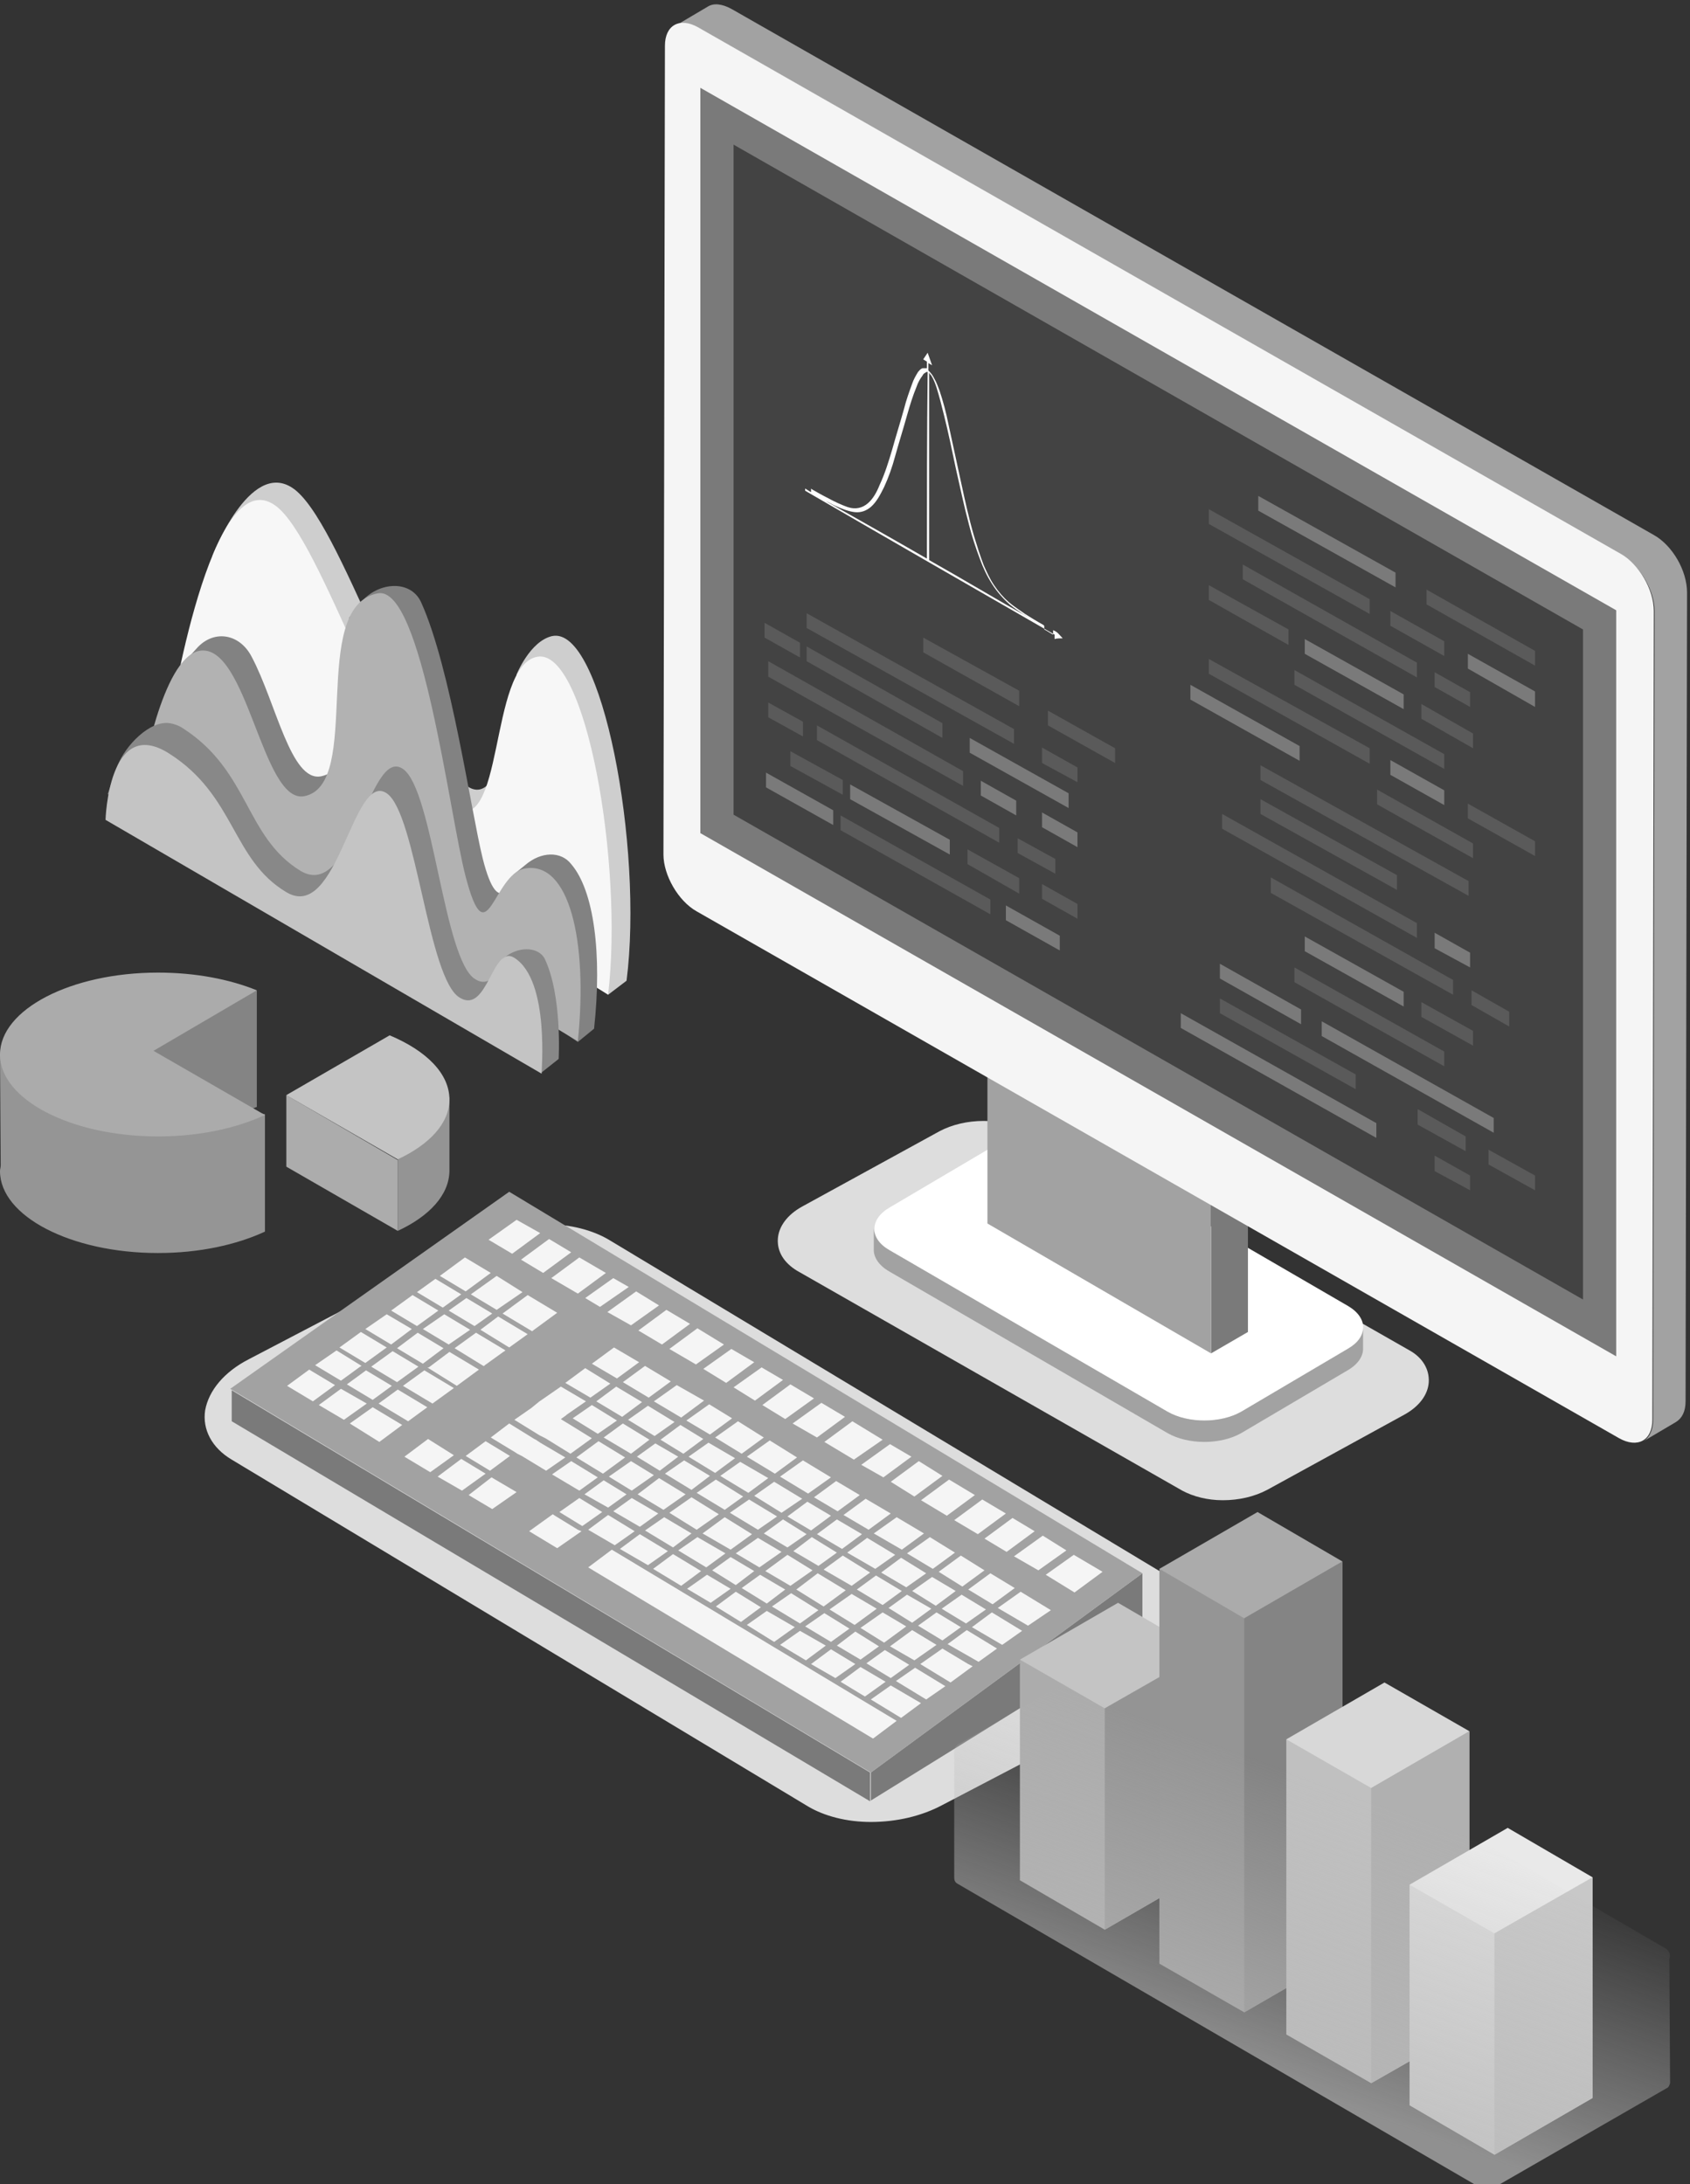 <?xml version="1.0" encoding="utf-8"?>
<!-- Generator: Adobe Illustrator 23.0.2, SVG Export Plug-In . SVG Version: 6.00 Build 0)  -->
<svg version="1.1" id="Layer_1" xmlns="http://www.w3.org/2000/svg" xmlns:xlink="http://www.w3.org/1999/xlink" x="0px" y="0px"
	 viewBox="0 0 229 296" enable-background="new 0 0 229 296" xml:space="preserve">
<rect x="0" y="0" width="229" height="296" fill="#333333" stroke="none"/>
<g>
	<g>
		<g>
			<g>
				<g>
					<path fill="#DDDDDD" d="M191,183l-52.2-29.8c-1.5-0.8-3.4-1.3-5.5-1.3c-2.2,0-4.3,0.5-6,1.4l-18.6,10.2c-2,1.1-3.2,2.7-3.3,4.4
						c-0.1,1.7,0.8,3.2,2.6,4.3l52.2,29.8c1.5,0.8,3.4,1.3,5.5,1.3c2.2,0,4.3-0.5,6-1.4l18.6-10.2c2-1.1,3.2-2.7,3.3-4.4
						C193.7,185.6,192.8,184,191,183z"/>
				</g>
			</g>
			<g>
				<g>
					<g>
						<g>
							<path fill="#FFFFFF" d="M182.7,177L145,155.1c-2.8-1.6-7.2-1.6-10,0l-14.4,8.5c-2.8,1.6-2.8,4.2-0.1,5.8l37.7,21.9
								c2.7,1.6,7.2,1.6,10,0l14.4-8.5C185.4,181.2,185.4,178.6,182.7,177z"/>
						</g>
					</g>
				</g>
				<g>
					<g>
						<g>
							<path fill="#A2A2A2" d="M182.6,182.8l-14.4,8.5c-1.4,0.8-3.2,1.2-5,1.2c-1.8,0-3.6-0.4-5-1.2l-37.7-21.9
								c-1.4-0.8-2-1.8-2.1-2.9l0,2.9c0,1,0.7,2.1,2.1,2.9l37.7,21.9c1.4,0.8,3.2,1.2,5,1.2c1.8,0,3.6-0.4,5-1.2l14.4-8.5
								c1.4-0.8,2.1-1.9,2.1-2.9l0-2.9C184.7,181,184,182,182.6,182.8z"/>
						</g>
					</g>
				</g>
			</g>
			<g>
				<g enable-background="new    ">
					<g>
						<g>
							<g>
								<g>
									<polygon fill="#7A7A7A" points="164.1,183.4 169.1,180.5 169.1,160 164.1,162.9 									"/>
								</g>
							</g>
						</g>
					</g>
					<g>
						<g>
							<g>
								<g>
									<polygon fill="#303030" points="133.8,145.3 164.1,162.9 169.1,160 138.8,142.4 									"/>
								</g>
							</g>
						</g>
					</g>
					<g>
						<g>
							<g>
								<g>
									<polygon fill="#A2A2A2" points="133.8,165.8 164.1,183.4 164.1,162.9 133.8,145.3 									"/>
								</g>
							</g>
						</g>
					</g>
				</g>
			</g>
			<g>
				<g>
					<g>
						<path fill="#A2A2A2" d="M224.1,72.5L99.1,1.2c-1.3-0.7-2.4-0.8-3.2-0.3l-4.4,2.6c0.8-0.5,2-0.4,3.2,0.3l125,71.4
							c2.5,1.4,4.5,4.8,4.5,7.6l-0.2,109.6c0,1.4-0.5,2.4-1.3,2.9l4.4-2.6c0.8-0.5,1.3-1.4,1.3-2.8l0.2-109.6
							C228.6,77.3,226.6,73.9,224.1,72.5z"/>
					</g>
				</g>
			</g>
			<g>
				<g>
					<g>
						<path fill="#F5F5F5" d="M219.7,75.1L94.6,3.7c-2.5-1.4-4.5-0.3-4.5,2.5l-0.2,109.6c0,2.8,2,6.3,4.5,7.7l125,71.4
							c2.5,1.4,4.5,0.3,4.5-2.5l0.2-109.6C224.1,79.9,222.1,76.5,219.7,75.1z"/>
					</g>
				</g>
			</g>
			<g>
				<g>
					<g>
						<polygon fill="#7A7A7A" points="94.9,112.9 219,183.8 219,82.7 94.9,11.9 						"/>
					</g>
				</g>
			</g>
			<g>
				<g>
					<polygon fill="#434343" points="99.4,110.4 214.5,176.1 214.5,85.3 99.4,19.6 					"/>
				</g>
			</g>
			<g>
				<g id="XMLID_3793_">
					<g>
						<g>
							<g>
								<g>
									<polygon fill-rule="evenodd" clip-rule="evenodd" fill="#7A7A7A" points="170.5,69.2 189.1,79.6 189.1,77.6 170.5,67.2 
																			"/>
								</g>
							</g>
						</g>
					</g>
				</g>
				<g id="XMLID_3791_">
					<g>
						<g>
							<g>
								<g>
									<polygon fill-rule="evenodd" clip-rule="evenodd" fill="#5A5A5A" points="193.3,81.9 208,90.2 208,88.2 193.3,79.9 
																			"/>
								</g>
							</g>
						</g>
					</g>
				</g>
				<g id="XMLID_3789_">
					<g>
						<g>
							<g>
								<g>
									<polygon fill-rule="evenodd" clip-rule="evenodd" fill="#5A5A5A" points="163.8,71 185.6,83.2 185.6,81.2 163.8,69 
																			"/>
								</g>
							</g>
						</g>
					</g>
				</g>
				<g id="XMLID_3787_">
					<g>
						<g>
							<g>
								<g>
									<polygon fill-rule="evenodd" clip-rule="evenodd" fill="#5A5A5A" points="188.4,84.8 195.7,88.9 195.7,86.9 188.4,82.8 
																			"/>
								</g>
							</g>
						</g>
					</g>
				</g>
				<g id="XMLID_3785_">
					<g>
						<g>
							<g>
								<g>
									<polygon fill-rule="evenodd" clip-rule="evenodd" fill="#7A7A7A" points="198.9,90.6 208,95.8 208,93.7 198.9,88.6 
																			"/>
								</g>
							</g>
						</g>
					</g>
				</g>
				<g id="XMLID_22_">
					<g>
						<g>
							<g>
								<g>
									<polygon fill-rule="evenodd" clip-rule="evenodd" fill="#7A7A7A" points="103.8,106.7 112.9,111.8 112.9,109.8 
										103.8,104.7 									"/>
								</g>
							</g>
						</g>
					</g>
				</g>
				<g id="XMLID_3783_">
					<g>
						<g>
							<g>
								<g>
									<polygon fill-rule="evenodd" clip-rule="evenodd" fill="#5A5A5A" points="168.4,78.5 192,91.8 192,89.8 168.4,76.5 
																			"/>
								</g>
							</g>
						</g>
					</g>
				</g>
				<g id="XMLID_3781_">
					<g>
						<g>
							<g>
								<g>
									<polygon fill-rule="evenodd" clip-rule="evenodd" fill="#5A5A5A" points="194.4,93.1 199.2,95.8 199.2,93.8 194.4,91.1 
																			"/>
								</g>
							</g>
						</g>
					</g>
				</g>
				<g id="XMLID_21_">
					<g>
						<g>
							<g>
								<g>
									<polygon fill-rule="evenodd" clip-rule="evenodd" fill="#5A5A5A" points="141.2,121.8 146,124.5 146,122.5 141.2,119.8 
																			"/>
								</g>
							</g>
						</g>
					</g>
				</g>
				<g id="XMLID_18_">
					<g>
						<g>
							<g>
								<g>
									<polygon fill-rule="evenodd" clip-rule="evenodd" fill="#5A5A5A" points="141.2,103.4 146,106 146,104 141.2,101.3 
																			"/>
								</g>
							</g>
						</g>
					</g>
				</g>
				<g id="XMLID_20_">
					<g>
						<g>
							<g>
								<g>
									<polygon fill-rule="evenodd" clip-rule="evenodd" fill="#5A5A5A" points="103.6,86.4 108.4,89.1 108.4,87.1 103.6,84.4 
																			"/>
								</g>
							</g>
						</g>
					</g>
				</g>
				<g id="XMLID_17_">
					<g>
						<g>
							<g>
								<g>
									<polygon fill-rule="evenodd" clip-rule="evenodd" fill="#5A5A5A" points="104.1,97.2 108.8,99.8 108.8,97.8 104.1,95.2 
																			"/>
								</g>
							</g>
						</g>
					</g>
				</g>
				<g id="XMLID_3779_">
					<g>
						<g>
							<g>
								<g>
									<polygon fill-rule="evenodd" clip-rule="evenodd" fill="#5A5A5A" points="163.8,81.3 174.6,87.4 174.6,85.3 163.8,79.3 
																			"/>
								</g>
							</g>
						</g>
					</g>
				</g>
				<g id="XMLID_3777_">
					<g>
						<g>
							<g>
								<g>
									<polygon fill-rule="evenodd" clip-rule="evenodd" fill="#7A7A7A" points="176.8,88.6 190.2,96.1 190.2,94.1 176.8,86.6 
																			"/>
								</g>
							</g>
						</g>
					</g>
				</g>
				<g id="XMLID_3775_">
					<g>
						<g>
							<g>
								<g>
									<polygon fill-rule="evenodd" clip-rule="evenodd" fill="#5A5A5A" points="192.6,97.4 199.6,101.4 199.6,99.4 192.6,95.4 
																			"/>
								</g>
							</g>
						</g>
					</g>
				</g>
				<g id="XMLID_3773_">
					<g>
						<g>
							<g>
								<g>
									<polygon fill-rule="evenodd" clip-rule="evenodd" fill="#5A5A5A" points="175.4,92.8 195.7,104.2 195.7,102.2 175.4,90.8 
																			"/>
								</g>
							</g>
						</g>
					</g>
				</g>
				<g id="XMLID_3771_">
					<g>
						<g>
							<g>
								<g>
									<polygon fill-rule="evenodd" clip-rule="evenodd" fill="#7A7A7A" points="161.3,94.8 176.1,103.1 176.1,101.1 161.3,92.8 
																			"/>
								</g>
							</g>
						</g>
					</g>
				</g>
				<g id="XMLID_3769_">
					<g>
						<g>
							<g>
								<g>
									<polygon fill-rule="evenodd" clip-rule="evenodd" fill="#5A5A5A" points="163.8,91.3 185.6,103.5 185.6,101.4 163.8,89.3 
																			"/>
								</g>
							</g>
						</g>
					</g>
				</g>
				<g id="XMLID_3767_">
					<g>
						<g>
							<g>
								<g>
									<polygon fill-rule="evenodd" clip-rule="evenodd" fill="#7A7A7A" points="188.4,105 195.7,109.1 195.7,107.1 188.4,103 
																			"/>
								</g>
							</g>
						</g>
					</g>
				</g>
				<g id="XMLID_15_">
					<g>
						<g>
							<g>
								<g>
									<polygon fill-rule="evenodd" clip-rule="evenodd" fill="#7A7A7A" points="136.3,124.7 143.6,128.8 143.6,126.8 
										136.3,122.7 									"/>
								</g>
							</g>
						</g>
					</g>
				</g>
				<g id="XMLID_3765_">
					<g>
						<g>
							<g>
								<g>
									<polygon fill-rule="evenodd" clip-rule="evenodd" fill="#5A5A5A" points="198.9,110.9 208,116 208,114 198.9,108.9 
																			"/>
								</g>
							</g>
						</g>
					</g>
				</g>
				<g id="XMLID_3763_">
					<g>
						<g>
							<g>
								<g>
									<polygon fill-rule="evenodd" clip-rule="evenodd" fill="#5A5A5A" points="186.6,109 199.6,116.3 199.6,114.3 186.6,107 
																			"/>
								</g>
							</g>
						</g>
					</g>
				</g>
				<g id="XMLID_3761_">
					<g>
						<g>
							<g>
								<g>
									<polygon fill-rule="evenodd" clip-rule="evenodd" fill="#5A5A5A" points="170.8,105.7 199,121.4 199,119.4 170.8,103.7 
																			"/>
								</g>
							</g>
						</g>
					</g>
				</g>
				<g id="XMLID_3759_">
					<g>
						<g>
							<g>
								<g>
									<polygon fill-rule="evenodd" clip-rule="evenodd" fill="#5A5A5A" points="170.8,110.3 189.3,120.6 189.3,118.6 
										170.8,108.3 									"/>
								</g>
							</g>
						</g>
					</g>
				</g>
				<g id="XMLID_3757_">
					<g>
						<g>
							<g>
								<g>
									<polygon fill-rule="evenodd" clip-rule="evenodd" fill="#5A5A5A" points="165.6,112.3 192,127.1 192,125.1 165.6,110.3 
																			"/>
								</g>
							</g>
						</g>
					</g>
				</g>
				<g id="XMLID_3755_">
					<g>
						<g>
							<g>
								<g>
									<polygon fill-rule="evenodd" clip-rule="evenodd" fill="#7A7A7A" points="194.4,128.5 199.2,131.1 199.2,129.1 
										194.4,126.4 									"/>
								</g>
							</g>
						</g>
					</g>
				</g>
				<g id="XMLID_16_">
					<g>
						<g>
							<g>
								<g>
									<polygon fill-rule="evenodd" clip-rule="evenodd" fill="#7A7A7A" points="141.2,112.1 146,114.8 146,112.8 141.2,110.1 
																			"/>
								</g>
							</g>
						</g>
					</g>
				</g>
				<g id="XMLID_3753_">
					<g>
						<g>
							<g>
								<g>
									<polygon fill-rule="evenodd" clip-rule="evenodd" fill="#5A5A5A" points="172.2,121 196.9,134.8 196.9,132.8 172.2,118.9 
																			"/>
								</g>
							</g>
						</g>
					</g>
				</g>
				<g id="XMLID_3751_">
					<g>
						<g>
							<g>
								<g>
									<polygon fill-rule="evenodd" clip-rule="evenodd" fill="#5A5A5A" points="199.4,136.2 204.5,139.1 204.5,137.1 
										199.4,134.2 									"/>
								</g>
							</g>
						</g>
					</g>
				</g>
				<g id="XMLID_3749_">
					<g>
						<g>
							<g>
								<g>
									<polygon fill-rule="evenodd" clip-rule="evenodd" fill="#7A7A7A" points="176.8,128.9 190.2,136.4 190.2,134.4 
										176.8,126.9 									"/>
								</g>
							</g>
						</g>
					</g>
				</g>
				<g id="XMLID_14_">
					<g>
						<g>
							<g>
								<g>
									<polygon fill-rule="evenodd" clip-rule="evenodd" fill="#7A7A7A" points="131.4,102 144.8,109.5 144.8,107.5 131.4,100 
																			"/>
								</g>
							</g>
						</g>
					</g>
				</g>
				<g id="XMLID_3747_">
					<g>
						<g>
							<g>
								<g>
									<polygon fill-rule="evenodd" clip-rule="evenodd" fill="#5A5A5A" points="192.6,137.8 199.6,141.7 199.6,139.7 
										192.6,135.8 									"/>
								</g>
							</g>
						</g>
					</g>
				</g>
				<g id="XMLID_3745_">
					<g>
						<g>
							<g>
								<g>
									<polygon fill-rule="evenodd" clip-rule="evenodd" fill="#5A5A5A" points="175.4,133.1 195.7,144.5 195.7,142.5 
										175.4,131.1 									"/>
								</g>
							</g>
						</g>
					</g>
				</g>
				<g id="XMLID_13_">
					<g>
						<g>
							<g>
								<g>
									<polygon fill-rule="evenodd" clip-rule="evenodd" fill="#5A5A5A" points="142,98.3 151.1,103.4 151.1,101.4 142,96.3 
																			"/>
								</g>
							</g>
						</g>
					</g>
				</g>
				<g id="XMLID_12_">
					<g>
						<g>
							<g>
								<g>
									<polygon fill-rule="evenodd" clip-rule="evenodd" fill="#5A5A5A" points="125.1,88.4 138.1,95.7 138.1,93.6 125.1,86.4 
																			"/>
								</g>
							</g>
						</g>
					</g>
				</g>
				<g id="XMLID_11_">
					<g>
						<g>
							<g>
								<g>
									<polygon fill-rule="evenodd" clip-rule="evenodd" fill="#5A5A5A" points="109.3,85.1 137.4,100.8 137.4,98.8 109.3,83.1 
																			"/>
								</g>
							</g>
						</g>
					</g>
				</g>
				<g id="XMLID_10_">
					<g>
						<g>
							<g>
								<g>
									<polygon fill-rule="evenodd" clip-rule="evenodd" fill="#5A5A5A" points="109.3,89.6 127.7,100 127.7,98 109.3,87.6 
																			"/>
								</g>
							</g>
						</g>
					</g>
				</g>
				<g id="XMLID_9_">
					<g>
						<g>
							<g>
								<g>
									<polygon fill-rule="evenodd" clip-rule="evenodd" fill="#5A5A5A" points="104.1,91.7 130.5,106.5 130.5,104.5 104.1,89.6 
																			"/>
								</g>
							</g>
						</g>
					</g>
				</g>
				<g id="XMLID_8_">
					<g>
						<g>
							<g>
								<g>
									<polygon fill-rule="evenodd" clip-rule="evenodd" fill="#7A7A7A" points="132.9,107.8 137.7,110.5 137.7,108.5 
										132.9,105.8 									"/>
								</g>
							</g>
						</g>
					</g>
				</g>
				<g id="XMLID_7_">
					<g>
						<g>
							<g>
								<g>
									<polygon fill-rule="evenodd" clip-rule="evenodd" fill="#5A5A5A" points="110.7,100.3 135.4,114.2 135.4,112.2 110.7,98.3 
																			"/>
								</g>
							</g>
						</g>
					</g>
				</g>
				<g id="XMLID_6_">
					<g>
						<g>
							<g>
								<g>
									<polygon fill-rule="evenodd" clip-rule="evenodd" fill="#5A5A5A" points="137.9,115.6 143,118.4 143,116.4 137.9,113.6 
																			"/>
								</g>
							</g>
						</g>
					</g>
				</g>
				<g id="XMLID_5_">
					<g>
						<g>
							<g>
								<g>
									<polygon fill-rule="evenodd" clip-rule="evenodd" fill="#7A7A7A" points="115.2,108.3 128.7,115.8 128.7,113.8 
										115.2,106.3 									"/>
								</g>
							</g>
						</g>
					</g>
				</g>
				<g id="XMLID_4_">
					<g>
						<g>
							<g>
								<g>
									<polygon fill-rule="evenodd" clip-rule="evenodd" fill="#5A5A5A" points="131.1,117.1 138.1,121.1 138.1,119 131.1,115.1 
																			"/>
								</g>
							</g>
						</g>
					</g>
				</g>
				<g id="XMLID_19_">
					<g>
						<g>
							<g>
								<g>
									<polygon fill-rule="evenodd" clip-rule="evenodd" fill="#5A5A5A" points="107.1,103.8 114.2,107.7 114.2,105.7 
										107.1,101.8 									"/>
								</g>
							</g>
						</g>
					</g>
				</g>
				<g id="XMLID_3_">
					<g>
						<g>
							<g>
								<g>
									<polygon fill-rule="evenodd" clip-rule="evenodd" fill="#5A5A5A" points="113.9,112.5 134.2,123.9 134.2,121.9 
										113.9,110.5 									"/>
								</g>
							</g>
						</g>
					</g>
				</g>
				<g id="XMLID_3743_">
					<g>
						<g>
							<g>
								<g>
									<polygon fill-rule="evenodd" clip-rule="evenodd" fill="#7A7A7A" points="165.3,132.6 176.3,138.8 176.3,136.8 
										165.3,130.6 									"/>
								</g>
								<g>
									<polygon fill-rule="evenodd" clip-rule="evenodd" fill="#7A7A7A" points="179.1,140.4 202.4,153.5 202.4,151.5 
										179.1,138.4 									"/>
								</g>
							</g>
						</g>
					</g>
				</g>
				<g id="XMLID_3741_">
					<g>
						<g>
							<g>
								<g>
									<polygon fill-rule="evenodd" clip-rule="evenodd" fill="#5A5A5A" points="165.3,137.3 183.7,147.6 183.7,145.6 
										165.3,135.3 									"/>
								</g>
							</g>
						</g>
					</g>
				</g>
				<g id="XMLID_3739_">
					<g>
						<g>
							<g>
								<g>
									<polygon fill-rule="evenodd" clip-rule="evenodd" fill="#5A5A5A" points="192.1,152.4 198.6,156 198.6,154 192.1,150.3 
																			"/>
								</g>
							</g>
						</g>
					</g>
				</g>
				<g id="XMLID_3737_">
					<g>
						<g>
							<g>
								<g>
									<polygon fill-rule="evenodd" clip-rule="evenodd" fill="#5A5A5A" points="201.7,157.8 208,161.3 208,159.3 201.7,155.8 
																			"/>
								</g>
							</g>
						</g>
					</g>
				</g>
				<g id="XMLID_3735_">
					<g>
						<g>
							<g>
								<g>
									<polygon fill-rule="evenodd" clip-rule="evenodd" fill="#7A7A7A" points="160,139.3 186.5,154.2 186.5,152.2 160,137.3 
																			"/>
								</g>
							</g>
						</g>
					</g>
				</g>
				<g id="XMLID_3720_">
					<g>
						<g>
							<g>
								<g>
									<polygon fill-rule="evenodd" clip-rule="evenodd" fill="#5A5A5A" points="194.4,158.7 199.2,161.3 199.2,159.3 
										194.4,156.6 									"/>
								</g>
							</g>
						</g>
					</g>
				</g>
			</g>
		</g>
		<g>
			<g>
				<g>
					<path fill="#DDDDDD" d="M160.6,215l-78.1-47c-2.2-1.3-5.2-2.1-8.5-2.1c-3.5,0-6.9,0.8-9.7,2.3l-30.6,16
						c-3.3,1.7-5.4,4.2-5.9,6.9c-0.4,2.6,0.9,5.1,3.6,6.7l78.1,47c2.2,1.3,5.2,2.1,8.5,2.1c3.5,0,6.9-0.8,9.7-2.3l30.6-16
						c3.3-1.7,5.4-4.2,5.9-6.9C164.6,219.1,163.3,216.7,160.6,215z"/>
				</g>
			</g>
			<g>
				<g>
					<g>
						<g>
							<polygon fill="#7A7A7A" points="31.4,192.6 117.9,244.1 117.9,240.2 31.4,188.4 							"/>
						</g>
					</g>
				</g>
				<g>
					<g>
						<g>
							<polygon fill="#7A7A7A" points="118,244 154.8,221.2 154.8,213.2 118,240.2 							"/>
						</g>
					</g>
				</g>
				<g>
					<g>
						<g>
							<g>
								<polygon fill="#A2A2A2" points="31.2,188.2 118,240.2 154.8,213.2 69,161.5 								"/>
							</g>
						</g>
					</g>
				</g>
			</g>
			<g>
				<g>
					<g>
						<g>
							<polygon fill="#F5F5F5" points="38.9,187.8 42.4,189.9 45.4,187.7 41.9,185.6 							"/>
						</g>
					</g>
				</g>
				<g>
					<g>
						<g>
							<polygon fill="#F5F5F5" points="42.7,185 46.2,187.1 48.8,185.2 49,185.1 45.6,183 							"/>
						</g>
					</g>
				</g>
				<g>
					<g>
						<g>
							<polygon fill="#F5F5F5" points="43.2,190.4 46.6,192.4 49.7,190.2 46.2,188.2 							"/>
						</g>
					</g>
				</g>
				<g>
					<g>
						<g>
							<polygon fill="#F5F5F5" points="46,182.6 49.5,184.7 52.4,182.6 48.9,180.5 							"/>
						</g>
					</g>
				</g>
				<g>
					<g>
						<g>
							<polygon fill="#F5F5F5" points="47,187.6 50.5,189.7 53.1,187.8 49.6,185.7 							"/>
						</g>
					</g>
				</g>
				<g>
					<g>
						<g>
							<polygon fill="#F5F5F5" points="47.4,192.9 51.4,195.4 54.5,193.1 50.5,190.7 							"/>
						</g>
					</g>
				</g>
				<g>
					<g>
						<g>
							<polygon fill="#F5F5F5" points="49.5,180.1 53,182.2 55.8,180.1 52.4,178.1 							"/>
						</g>
					</g>
				</g>
				<g>
					<g>
						<g>
							<polygon fill="#F5F5F5" points="50.3,185.2 53.8,187.3 56.7,185.2 53.2,183.1 							"/>
						</g>
					</g>
				</g>
				<g>
					<g>
						<g>
							<polygon fill="#F5F5F5" points="51.3,190.2 55.3,192.6 57.9,190.7 53.9,188.3 							"/>
						</g>
					</g>
				</g>
				<g>
					<g>
						<g>
							<polygon fill="#F5F5F5" points="53,177.6 56.5,179.7 59.4,177.6 55.9,175.5 							"/>
						</g>
					</g>
				</g>
				<g>
					<g>
						<g>
							<polygon fill="#F5F5F5" points="53.8,182.7 57.3,184.8 60.1,182.7 56.6,180.6 							"/>
						</g>
					</g>
				</g>
				<g>
					<g>
						<g>
							<polygon fill="#F5F5F5" points="54.6,187.8 58.6,190.2 61.5,188.1 57.5,185.7 							"/>
						</g>
					</g>
				</g>
				<g>
					<g>
						<g>
							<polygon fill="#F5F5F5" points="54.8,197.4 58.3,199.5 61.5,197.2 58,195 							"/>
						</g>
					</g>
				</g>
				<g>
					<g>
						<g>
							<polygon fill="#F5F5F5" points="56.5,175.1 60,177.2 62.5,175.4 59,173.3 							"/>
						</g>
					</g>
				</g>
				<g>
					<g>
						<g>
							<polygon fill="#F5F5F5" points="57.3,180.1 60.8,182.2 63.7,180.2 60.2,178.1 							"/>
						</g>
					</g>
				</g>
				<g>
					<g>
						<g>
							<polygon fill="#F5F5F5" points="58.1,185.3 57.9,185.3 61.9,187.8 64.9,185.6 64.9,185.6 60.9,183.2 							"/>
						</g>
					</g>
				</g>
				<g>
					<g>
						<g>
							<polygon fill="#F5F5F5" points="59.3,200.1 62.6,202 65.8,199.7 62.5,197.7 							"/>
						</g>
					</g>
				</g>
				<g>
					<g>
						<g>
							<polygon fill="#F5F5F5" points="59.6,172.9 63.1,175 66.5,172.5 63,170.4 							"/>
						</g>
					</g>
				</g>
				<g>
					<g>
						<g>
							<polygon fill="#F5F5F5" points="60.8,177.6 64.3,179.7 66.7,178 63.2,175.9 							"/>
						</g>
					</g>
				</g>
				<g>
					<g>
						<g>
							<polygon fill="#F5F5F5" points="61.6,182.7 65.5,185.1 65.6,185.1 65.7,185 68.2,183.2 68.5,183 64.5,180.6 							"/>
						</g>
					</g>
				</g>
				<g>
					<g>
						<g>
							<polygon fill="#F5F5F5" points="63.1,197.3 66.4,199.3 69.1,197.3 65.8,195.3 							"/>
						</g>
					</g>
				</g>
				<g>
					<g>
						<g>
							<polygon fill="#F5F5F5" points="63.5,202.6 66.7,204.5 70,202.2 66.6,200.2 							"/>
						</g>
					</g>
				</g>
				<g>
					<g>
						<g>
							<polygon fill="#F5F5F5" points="63.8,175.4 67.3,177.5 70.8,175.1 67.3,172.9 							"/>
						</g>
					</g>
				</g>
				<g>
					<g>
						<g>
							<polygon fill="#F5F5F5" points="65.1,180.2 69,182.6 71.5,180.8 67.5,178.4 							"/>
						</g>
					</g>
				</g>
				<g>
					<g>
						<g>
							<polygon fill="#F5F5F5" points="66.2,168 69.4,169.9 73.2,167.1 70,165.3 							"/>
						</g>
					</g>
				</g>
				<g>
					<g>
						<g>
							<polygon fill="#F5F5F5" points="68.1,178 72.1,180.4 72.5,180.1 75.5,177.9 71.5,175.5 							"/>
						</g>
					</g>
				</g>
				<g>
					<g>
						<g>
							<polygon fill="#F5F5F5" points="72.6,195.1 72.4,195 69,192.9 66.5,194.8 69.8,196.8 70.1,197 70.7,197.3 74,199.3 
								76.6,197.5 73.2,195.5 							"/>
						</g>
					</g>
				</g>
				<g>
					<g>
						<g>
							<polygon fill="#F5F5F5" points="70.6,170.7 73.6,172.5 77.4,169.7 74.4,167.9 							"/>
						</g>
					</g>
				</g>
				<g>
					<g>
						<g>
							<polygon fill="#F5F5F5" points="75.2,205.4 74.9,205.2 71.7,207.5 75.5,209.8 78.8,207.5 78.3,207.3 							"/>
						</g>
					</g>
				</g>
				<g>
					<g>
						<g>
							<polygon fill="#F5F5F5" points="76.3,192.5 76,192.3 76,192.3 76,192.3 76,192.3 76.7,191.8 76.7,191.8 76.8,191.7 
								79.4,189.9 76,187.9 73.4,189.7 73.1,189.9 72,190.8 69.7,192.4 73.1,194.5 73.3,194.6 73.9,194.9 77.3,197 80.2,194.9 
								76.8,192.8 							"/>
						</g>
					</g>
				</g>
				<g>
					<g>
						<g>
							<polygon fill="#F5F5F5" points="74.7,173.2 78.3,175.3 82.1,172.5 78.5,170.4 							"/>
						</g>
					</g>
				</g>
				<g>
					<g>
						<g>
							<polygon fill="#F5F5F5" points="74.8,199.8 78.5,202 81,200.2 77.4,198 							"/>
						</g>
					</g>
				</g>
				<g>
					<g>
						<g>
							<polygon fill="#F5F5F5" points="75.8,204.9 78.9,206.8 81.6,204.9 78.5,203 							"/>
						</g>
					</g>
				</g>
				<g>
					<g>
						<g>
							<polygon fill="#F5F5F5" points="76.6,187.4 80,189.4 82.7,187.5 79.3,185.4 							"/>
						</g>
					</g>
				</g>
				<g>
					<g>
						<g>
							<polygon fill="#F5F5F5" points="77.6,192.2 81,194.3 83.6,192.5 80.2,190.4 							"/>
						</g>
					</g>
				</g>
				<g>
					<g>
						<g>
							<polygon fill="#F5F5F5" points="78.1,197.5 81.7,199.7 84.7,197.5 81.1,195.3 							"/>
						</g>
					</g>
				</g>
				<g>
					<g>
						<g>
							<polygon fill="#F5F5F5" points="79.2,202.5 82.4,204.3 84.9,202.5 81.8,200.6 							"/>
						</g>
					</g>
				</g>
				<g>
					<g>
						<g>
							<polygon fill="#F5F5F5" points="79.3,175.9 81.3,177.1 85.2,174.4 83.1,173.2 							"/>
						</g>
					</g>
				</g>
				<g>
					<g>
						<g>
							<polygon fill="#F5F5F5" points="79.7,207.3 83.3,209.4 86,207.5 82.4,205.3 							"/>
						</g>
					</g>
				</g>
				<g>
					<g>
						<g>
							<polygon fill="#F5F5F5" points="79.7,212.4 118.3,235.6 121.5,233.2 82.9,210 							"/>
						</g>
					</g>
				</g>
				<g>
					<g>
						<g>
							<polygon fill="#F5F5F5" points="80.2,184.8 83.6,186.8 86.6,184.6 83.2,182.6 							"/>
						</g>
					</g>
				</g>
				<g>
					<g>
						<g>
							<polygon fill="#F5F5F5" points="80.8,189.9 84.3,192 87,190 83.5,187.9 							"/>
						</g>
					</g>
				</g>
				<g>
					<g>
						<g>
							<polygon fill="#F5F5F5" points="81.8,194.8 85.5,197 88,195.1 84.4,192.9 							"/>
						</g>
					</g>
				</g>
				<g>
					<g>
						<g>
							<polygon fill="#F5F5F5" points="82.3,177.8 85.5,179.6 89.3,176.9 86.2,175 							"/>
						</g>
					</g>
				</g>
				<g>
					<g>
						<g>
							<polygon fill="#F5F5F5" points="82.5,200.1 85.6,202 88.6,199.9 85.5,198 							"/>
						</g>
					</g>
				</g>
				<g>
					<g>
						<g>
							<polygon fill="#F5F5F5" points="83.1,204.8 86.7,206.9 89.2,205.1 85.6,203 							"/>
						</g>
					</g>
				</g>
				<g>
					<g>
						<g>
							<polygon fill="#F5F5F5" points="84,209.9 87.8,212.1 90.5,210.2 86.7,207.9 							"/>
						</g>
					</g>
				</g>
				<g>
					<g>
						<g>
							<polygon fill="#F5F5F5" points="84.4,187.3 87.9,189.4 90.9,187.2 87.4,185.1 							"/>
						</g>
					</g>
				</g>
				<g>
					<g>
						<g>
							<polygon fill="#F5F5F5" points="85.1,192.4 88.7,194.6 91.4,192.7 87.8,190.5 							"/>
						</g>
					</g>
				</g>
				<g>
					<g>
						<g>
							<polygon fill="#F5F5F5" points="86.3,197.4 89.4,199.3 91.9,197.4 88.8,195.6 							"/>
						</g>
					</g>
				</g>
				<g>
					<g>
						<g>
							<polygon fill="#F5F5F5" points="86.4,202.5 89.9,204.6 92.9,202.5 89.3,200.3 							"/>
						</g>
					</g>
				</g>
				<g>
					<g>
						<g>
							<polygon fill="#F5F5F5" points="86.5,180.3 89.7,182.2 93.5,179.4 90.3,177.5 							"/>
						</g>
					</g>
				</g>
				<g>
					<g>
						<g>
							<polygon fill="#F5F5F5" points="87.4,207.4 91.2,209.7 93.7,207.8 90,205.6 							"/>
						</g>
					</g>
				</g>
				<g>
					<g>
						<g>
							<polygon fill="#F5F5F5" points="88.5,212.6 92.3,214.9 95,212.9 91.2,210.6 							"/>
						</g>
					</g>
				</g>
				<g>
					<g>
						<g>
							<polygon fill="#F5F5F5" points="88.6,189.9 92.3,192.1 95.4,189.8 91.7,187.7 							"/>
						</g>
					</g>
				</g>
				<g>
					<g>
						<g>
							<polygon fill="#F5F5F5" points="89.5,195.1 92.6,197 95.3,195 92.2,193.1 							"/>
						</g>
					</g>
				</g>
				<g>
					<g>
						<g>
							<polygon fill="#F5F5F5" points="90.1,199.7 93.7,201.9 96.2,200 92.7,197.9 							"/>
						</g>
					</g>
				</g>
				<g>
					<g>
						<g>
							<polygon fill="#F5F5F5" points="90.7,182.8 94.3,184.9 98.1,182.2 94.5,180 							"/>
						</g>
					</g>
				</g>
				<g>
					<g>
						<g>
							<polygon fill="#F5F5F5" points="90.7,205 94.4,207.3 97.4,205.2 93.7,202.9 							"/>
						</g>
					</g>
				</g>
				<g>
					<g>
						<g>
							<polygon fill="#F5F5F5" points="91.9,210.1 95.7,212.4 98.3,210.5 94.5,208.3 							"/>
						</g>
					</g>
				</g>
				<g>
					<g>
						<g>
							<polygon fill="#F5F5F5" points="93,192.5 96.2,194.4 99.2,192.2 96.1,190.3 							"/>
						</g>
					</g>
				</g>
				<g>
					<g>
						<g>
							<polygon fill="#F5F5F5" points="93.1,215.3 96.3,217.2 99,215.3 95.8,213.4 							"/>
						</g>
					</g>
				</g>
				<g>
					<g>
						<g>
							<polygon fill="#F5F5F5" points="93.3,197.4 96.9,199.6 99.6,197.6 96,195.5 							"/>
						</g>
					</g>
				</g>
				<g>
					<g>
						<g>
							<polygon fill="#F5F5F5" points="94.4,202.3 98.2,204.6 100.7,202.8 97,200.5 							"/>
						</g>
					</g>
				</g>
				<g>
					<g>
						<g>
							<polygon fill="#F5F5F5" points="95.2,207.8 99,210 101.9,207.9 98.2,205.6 							"/>
						</g>
					</g>
				</g>
				<g>
					<g>
						<g>
							<polygon fill="#F5F5F5" points="95.3,185.5 98.4,187.4 102.2,184.6 99.1,182.8 							"/>
						</g>
					</g>
				</g>
				<g>
					<g>
						<g>
							<polygon fill="#F5F5F5" points="96.5,212.8 99.7,214.8 102.2,212.9 99,211 							"/>
						</g>
					</g>
				</g>
				<g>
					<g>
						<g>
							<polygon fill="#F5F5F5" points="96.9,194.8 100.5,197 103.5,194.8 100,192.6 							"/>
						</g>
					</g>
				</g>
				<g>
					<g>
						<g>
							<polygon fill="#F5F5F5" points="97,217.7 100.4,219.8 103.1,217.8 99.7,215.7 							"/>
						</g>
					</g>
				</g>
				<g>
					<g>
						<g>
							<polygon fill="#F5F5F5" points="97.6,200 101.4,202.3 104.1,200.3 100.3,198.1 							"/>
						</g>
					</g>
				</g>
				<g>
					<g>
						<g>
							<polygon fill="#F5F5F5" points="98.9,205 102.7,207.3 105.3,205.5 101.5,203.2 							"/>
						</g>
					</g>
				</g>
				<g>
					<g>
						<g>
							<polygon fill="#F5F5F5" points="99.4,188 102.3,189.8 106.1,187 103.2,185.3 							"/>
						</g>
					</g>
				</g>
				<g>
					<g>
						<g>
							<polygon fill="#F5F5F5" points="99.7,210.5 102.9,212.4 105.9,210.3 102.7,208.4 							"/>
						</g>
					</g>
				</g>
				<g>
					<g>
						<g>
							<polygon fill="#F5F5F5" points="100.5,215.2 103.9,217.3 106.4,215.4 103,213.4 							"/>
						</g>
					</g>
				</g>
				<g>
					<g>
						<g>
							<polygon fill="#F5F5F5" points="101.2,197.4 105,199.7 108,197.5 104.3,195.2 							"/>
						</g>
					</g>
				</g>
				<g>
					<g>
						<g>
							<polygon fill="#F5F5F5" points="101.2,220.2 104.9,222.5 107.7,220.5 103.9,218.3 							"/>
						</g>
					</g>
				</g>
				<g>
					<g>
						<g>
							<polygon fill="#F5F5F5" points="102.2,202.7 105.9,205 108.7,203.1 104.9,200.8 							"/>
						</g>
					</g>
				</g>
				<g>
					<g>
						<g>
							<polygon fill="#F5F5F5" points="103.3,190.4 106.4,192.3 110.3,189.5 107.1,187.6 							"/>
						</g>
					</g>
				</g>
				<g>
					<g>
						<g>
							<polygon fill="#F5F5F5" points="103.5,207.8 106.7,209.7 109.3,207.9 106.1,205.9 							"/>
						</g>
					</g>
				</g>
				<g>
					<g>
						<g>
							<polygon fill="#F5F5F5" points="103.7,212.9 107.1,214.9 110.1,212.8 106.7,210.7 							"/>
						</g>
					</g>
				</g>
				<g>
					<g>
						<g>
							<polygon fill="#F5F5F5" points="104.6,217.7 108.4,220 110.9,218.2 107.2,215.9 							"/>
						</g>
					</g>
				</g>
				<g>
					<g>
						<g>
							<polygon fill="#F5F5F5" points="105.7,200.1 109.5,202.4 112.6,200.2 108.8,197.9 							"/>
						</g>
					</g>
				</g>
				<g>
					<g>
						<g>
							<polygon fill="#F5F5F5" points="105.7,222.9 109.2,225 111.9,223 108.4,221 							"/>
						</g>
					</g>
				</g>
				<g>
					<g>
						<g>
							<polygon fill="#F5F5F5" points="106.7,205.5 109.9,207.4 112.6,205.4 109.4,203.5 							"/>
						</g>
					</g>
				</g>
				<g>
					<g>
						<g>
							<polygon fill="#F5F5F5" points="107.4,192.9 110.7,194.8 114.5,192 111.3,190.1 							"/>
						</g>
					</g>
				</g>
				<g>
					<g>
						<g>
							<polygon fill="#F5F5F5" points="107.5,210.2 110.9,212.2 113.4,210.4 110,208.3 							"/>
						</g>
					</g>
				</g>
				<g>
					<g>
						<g>
							<polygon fill="#F5F5F5" points="107.9,215.4 111.6,217.7 114.6,215.5 110.8,213.2 							"/>
						</g>
					</g>
				</g>
				<g>
					<g>
						<g>
							<polygon fill="#F5F5F5" points="109.1,220.4 112.6,222.5 115.1,220.7 111.7,218.6 							"/>
						</g>
					</g>
				</g>
				<g>
					<g>
						<g>
							<polygon fill="#F5F5F5" points="109.9,225.5 113.2,227.4 115.9,225.5 112.6,223.5 							"/>
						</g>
					</g>
				</g>
				<g>
					<g>
						<g>
							<polygon fill="#F5F5F5" points="110.3,202.9 113.5,204.8 116.5,202.6 113.3,200.7 							"/>
						</g>
					</g>
				</g>
				<g>
					<g>
						<g>
							<polygon fill="#F5F5F5" points="110.7,207.9 114.1,209.9 116.8,207.9 113.4,205.9 							"/>
						</g>
					</g>
				</g>
				<g>
					<g>
						<g>
							<polygon fill="#F5F5F5" points="111.6,212.7 115.4,214.9 117.9,213.1 114.2,210.8 							"/>
						</g>
					</g>
				</g>
				<g>
					<g>
						<g>
							<polygon fill="#F5F5F5" points="111.7,195.4 115.7,197.8 119.6,195.1 115.5,192.6 							"/>
						</g>
					</g>
				</g>
				<g>
					<g>
						<g>
							<polygon fill="#F5F5F5" points="112.4,218.1 115.8,220.2 118.8,218 115.4,216 							"/>
						</g>
					</g>
				</g>
				<g>
					<g>
						<g>
							<polygon fill="#F5F5F5" points="113.4,223 116.6,224.9 119.1,223.1 115.9,221.1 							"/>
						</g>
					</g>
				</g>
				<g>
					<g>
						<g>
							<polygon fill="#F5F5F5" points="113.9,227.9 117.2,229.9 120,227.9 116.6,225.9 							"/>
						</g>
					</g>
				</g>
				<g>
					<g>
						<g>
							<polygon fill="#F5F5F5" points="114.3,205.3 117.7,207.3 120.7,205.1 117.3,203.1 							"/>
						</g>
					</g>
				</g>
				<g>
					<g>
						<g>
							<polygon fill="#F5F5F5" points="114.8,210.4 118.6,212.6 121.3,210.7 117.5,208.4 							"/>
						</g>
					</g>
				</g>
				<g>
					<g>
						<g>
							<polygon fill="#F5F5F5" points="116.1,215.4 119.6,217.5 122.2,215.6 118.7,213.5 							"/>
						</g>
					</g>
				</g>
				<g>
					<g>
						<g>
							<polygon fill="#F5F5F5" points="116.6,220.6 119.8,222.6 122.8,220.4 119.6,218.5 							"/>
						</g>
					</g>
				</g>
				<g>
					<g>
						<g>
							<polygon fill="#F5F5F5" points="116.7,198.5 119.7,200.2 123.5,197.4 120.6,195.7 							"/>
						</g>
					</g>
				</g>
				<g>
					<g>
						<g>
							<polygon fill="#F5F5F5" points="117.4,225.4 120.7,227.4 123.2,225.6 119.9,223.6 							"/>
						</g>
					</g>
				</g>
				<g>
					<g>
						<g>
							<polygon fill="#F5F5F5" points="118,230.3 122.1,232.8 124.8,230.8 120.7,228.4 							"/>
						</g>
					</g>
				</g>
				<g>
					<g>
						<g>
							<polygon fill="#F5F5F5" points="118.4,207.8 122.2,210 125.2,207.8 121.5,205.6 							"/>
						</g>
					</g>
				</g>
				<g>
					<g>
						<g>
							<polygon fill="#F5F5F5" points="119.4,213.1 122.8,215.1 125.5,213.2 122.1,211.1 							"/>
						</g>
					</g>
				</g>
				<g>
					<g>
						<g>
							<polygon fill="#F5F5F5" points="120.4,217.9 123.6,219.9 126.2,218 122.9,216.1 							"/>
						</g>
					</g>
				</g>
				<g>
					<g>
						<g>
							<polygon fill="#F5F5F5" points="120.6,223.1 123.9,225 126.9,222.9 123.6,220.9 							"/>
						</g>
					</g>
				</g>
				<g>
					<g>
						<g>
							<polygon fill="#F5F5F5" points="120.7,200.8 123.9,202.8 127.7,200 124.5,198 							"/>
						</g>
					</g>
				</g>
				<g>
					<g>
						<g>
							<polygon fill="#F5F5F5" points="121.4,227.8 125.5,230.3 128.1,228.5 124,226 							"/>
						</g>
					</g>
				</g>
				<g>
					<g>
						<g>
							<polygon fill="#F5F5F5" points="122.9,210.5 126.4,212.6 129.4,210.4 126,208.3 							"/>
						</g>
					</g>
				</g>
				<g>
					<g>
						<g>
							<polygon fill="#F5F5F5" points="123.6,215.6 126.8,217.6 129.5,215.6 126.3,213.7 							"/>
						</g>
					</g>
				</g>
				<g>
					<g>
						<g>
							<polygon fill="#F5F5F5" points="124.4,220.3 127.7,222.3 130.2,220.5 126.9,218.5 							"/>
						</g>
					</g>
				</g>
				<g>
					<g>
						<g>
							<polygon fill="#F5F5F5" points="127.7,223.4 124.7,225.5 128.8,228 131.8,225.8 131.2,225.5 							"/>
						</g>
					</g>
				</g>
				<g>
					<g>
						<g>
							<polygon fill="#F5F5F5" points="124.8,203.3 128.3,205.4 132.1,202.6 128.6,200.5 							"/>
						</g>
					</g>
				</g>
				<g>
					<g>
						<g>
							<polygon fill="#F5F5F5" points="127.2,213 130.4,215 133.4,212.8 130.2,210.8 							"/>
						</g>
					</g>
				</g>
				<g>
					<g>
						<g>
							<polygon fill="#F5F5F5" points="127.6,218 130.9,220 133.6,218.1 130.3,216.1 							"/>
						</g>
					</g>
				</g>
				<g>
					<g>
						<g>
							<polygon fill="#F5F5F5" points="128.4,222.8 132.6,225.2 135.1,223.4 131,220.9 							"/>
						</g>
					</g>
				</g>
				<g>
					<g>
						<g>
							<polygon fill="#F5F5F5" points="129.3,206 132.5,207.9 136.3,205.1 133.1,203.2 							"/>
						</g>
					</g>
				</g>
				<g>
					<g>
						<g>
							<polygon fill="#F5F5F5" points="131.2,215.4 134.5,217.4 137.5,215.2 134.2,213.2 							"/>
						</g>
					</g>
				</g>
				<g>
					<g>
						<g>
							<polygon fill="#F5F5F5" points="131.7,220.5 135.8,222.9 138.5,221 134.4,218.5 							"/>
						</g>
					</g>
				</g>
				<g>
					<g>
						<g>
							<polygon fill="#F5F5F5" points="133.4,208.5 136.4,210.3 140.2,207.5 137.2,205.7 							"/>
						</g>
					</g>
				</g>
				<g>
					<g>
						<g>
							<polygon fill="#F5F5F5" points="135.2,217.9 139.3,220.3 142.4,218.2 138.3,215.7 							"/>
						</g>
					</g>
				</g>
				<g>
					<g>
						<g>
							<polygon fill="#F5F5F5" points="137.4,210.9 140.7,212.8 144.5,210.1 141.3,208.1 							"/>
						</g>
					</g>
				</g>
				<g>
					<g>
						<g>
							<polygon fill="#F5F5F5" points="141.7,213.4 145.6,215.8 149.4,213 145.5,210.7 							"/>
						</g>
					</g>
				</g>
			</g>
		</g>
	</g>
</g>
<g>
	<g>
		<polygon fill="#ACACAC" points="138.2,224.9 138.2,254.8 149.7,261.5 163,253.8 163,223.9 		"/>
		<polygon fill="#C4C4C4" points="149.7,231.5 138.2,224.9 151.5,217.2 163,223.9 		"/>
		<polygon fill="#949494" points="149.7,231.5 149.7,261.5 163,253.8 163,223.9 		"/>
	</g>
	<g>
		<polygon fill="#959595" points="157.1,212.6 157.1,266.1 168.6,272.7 181.9,265 181.9,211.6 		"/>
		<polygon fill="#ABABAB" points="168.6,219.3 157.1,212.6 170.4,204.9 181.9,211.6 		"/>
		<polygon fill="#848484" points="168.6,219.3 168.6,272.7 181.9,265 181.9,211.6 		"/>
	</g>
	<g>
		<polygon fill="#C0C0C0" points="174.3,235.7 174.3,275.7 185.8,282.3 199.1,274.7 199.1,234.6 		"/>
		<polygon fill="#D8D8D8" points="185.8,242.3 174.3,235.7 187.6,228 199.1,234.6 		"/>
		<polygon fill="#B0B0B0" points="185.8,242.3 185.8,282.3 199.1,274.7 199.1,234.6 		"/>
	</g>
	<g>
		<polygon fill="#DBDBDB" points="191,255.4 191,285.3 202.5,292 215.8,284.3 215.8,254.4 		"/>
		<polygon fill="#E9E9E9" points="202.5,262 191,255.4 204.3,247.7 215.8,254.4 		"/>
		<polygon fill="#C8C8C8" points="202.5,262 202.5,292 215.8,284.3 215.8,254.4 		"/>
	</g>
	<linearGradient id="SVGID_1_" gradientUnits="userSpaceOnUse" x1="170.051" y1="280.988" x2="183.838" y2="243.326">
		<stop  offset="0" style="stop-color:#B8B8B8"/>
		<stop  offset="1" style="stop-color:#B8B8B8;stop-opacity:0"/>
	</linearGradient>
	<path opacity="0.7" fill="url(#SVGID_1_)" d="M226.3,282.3c0-0.1,0-0.1,0-0.2l-0.1-16.7c0.1-0.2,0.1-0.5,0-0.8l0,0l0,0
		c-0.1-0.2-0.2-0.3-0.4-0.5l-71.2-41.4c-0.3-0.2-0.7-0.2-1,0l-23.8,13.7c-0.3,0.2-0.5,0.5-0.5,0.9l0,0l0,17.1l0,0
		c0,0.4,0.1,0.7,0.5,0.9l71.2,41.4c0.3,0.2,0.7,0.2,1,0l23.8-13.7C226.1,282.9,226.2,282.6,226.3,282.3L226.3,282.3L226.3,282.3z"/>
</g>
<g>
	<linearGradient id="SVGID_2_" gradientUnits="userSpaceOnUse" x1="22.016" y1="174.931" x2="49.626" y2="133.515">
		<stop  offset="0" style="stop-color:#5A5A5A"/>
		<stop  offset="1" style="stop-color:#5A5A5A;stop-opacity:0"/>
	</linearGradient>
	<polygon display="none" fill="url(#SVGID_2_)" points="38.8,158.1 53.9,166.8 75.7,143.7 40.8,122.6 0,158.7 35.9,166.8 	"/>
	<polygon fill="#848484" points="34.8,150 34.8,134.2 14.1,141.5 31,151.5 	"/>
	<g>
		<path fill="#949494" d="M38.8,148.4l15.1,8.7v9.7c4.3-2,7-4.9,7-8.2v-9.9L38.8,148.4z"/>
		<polygon fill="#ACACAC" points="38.8,148.4 38.8,158.1 53.9,166.8 53.9,157.2 		"/>
		<path fill="#C4C4C4" d="M60.9,149c0-3.5-3.1-6.6-8.1-8.7l-14,8.1l15.1,8.7C58.2,155.1,60.9,152.2,60.9,149z"/>
	</g>
	<path fill="#959595" d="M25.9,148.8c-1.2-0.7-2.7-1.2-4.5-1.2c-0.2,0-0.5,0-0.7,0L0,142.9l0.1,15l0,0c0,0.3-0.1,0.5-0.1,0.8
		c0,6.1,9.6,11.1,21.4,11.1c5.6,0,10.6-1.1,14.5-2.9V151L25.9,148.8z"/>
	<path fill="#ABABAB" d="M34.8,134.2c-3.7-1.5-8.3-2.4-13.4-2.4c-11.8,0-21.4,5-21.4,11.1c0,6.1,9.6,11.1,21.4,11.1
		c5.6,0,10.6-1.1,14.5-2.9l-15.1-8.7L34.8,134.2z"/>
</g>
<g>
	<g>
		<path fill="#CECECE" d="M74.8,86.2c-3,0.7-4.8,5.2-4.8,5.2s-1.3,18.6-6.6,15.2c-8.5-5.6-17.2-36.2-23.8-40.5
			c-5.8-3.8-10.8,9.2-10.8,9.2l53.6,59.5l2.5-1.9C87.2,114.9,81.6,84.7,74.8,86.2z"/>
		<path fill="#F7F7F7" d="M72.8,89c-6.7,1.2-4.3,25.1-11.7,20.4c-8.5-5.5-17.4-36.3-23.8-40.9C28.5,62.2,23,97.8,23,97.8l59.4,37
			C84.5,117.1,79.4,87.8,72.8,89z"/>
	</g>
	<g>
		<path fill="#828282" d="M71.2,117.2l-1.6,1.3c0,0-1.9,7-4.2-2.2c-1.6-6.5-4.3-25.7-8.3-34.6c-1.3-3-5.3-2.9-7.7-0.6l-2.1,2.6
			c0,0,3.3,20.1-3.8,21.5c-4.1,0.8-6.1-10-9.4-16.2c-1.6-3.1-5-3.7-7.3-1.3l-2,2.2l-3.5,12.9l57,38.4l2.2-1.8
			c1.1-10.1,0-18.7-3.1-22.3C76,115.3,73.3,115.4,71.2,117.2z"/>
		<path fill="#B2B2B2" d="M71.1,117.7c-4.3,0.8-5.1,12.2-8,1.1c-2.2-8.3-5.9-39.5-11.9-38.4c-9.5,1.8-1.9,26-10,27.5
			c-5.7,1-7.7-20.9-14.2-19.7c-5.1,1-7.8,17.4-7.8,17.4l59.1,35.5C79.7,127.4,77.1,116.6,71.1,117.7z"/>
	</g>
	<g>
		<path fill="#888888" d="M68.7,129.5l-0.6,0.4c0,0-1.1,4.4-3.7,2.8c-4.3-2.6-5.7-25.7-9.8-28.5c-4.6-3.2-6.8,18.1-13.9,13.8
			c-7.5-4.6-6.9-13.5-15.9-19.3c-0.6-0.4-1.2-0.6-1.8-0.7c-2.7-0.4-6,3-7.1,5.8l-1.3,3.8l58.7,37.8l2.4-1.9c0,0,0.5-8.6-1.9-13.6
			C73,128.4,70.6,128.2,68.7,129.5z"/>
		<path fill="#C4C4C4" d="M69.7,129.8c-3-1.9-3.6,7.7-7.4,5.4c-4.3-2.5-5.9-25-9.9-27.7c-4.6-3.1-6.6,17.6-13.6,13.4
			c-7.4-4.4-6.9-13.1-15.9-18.8c-8.2-5.2-8.6,9-8.6,9l59.1,34.4C73.3,145.6,74.6,132.9,69.7,129.8z"/>
	</g>
</g>
<g>
	<g>
		<g>
			<path fill="#FFFFFF" d="M144,86.5c-0.4,0-0.8,0-1.1,0.1c0-0.2,0-0.4,0-0.6c-11.3-6.5-22.6-13-33.8-19.5c0-0.1,0-0.2,0-0.3
				c0.3,0.2,0.5,0.3,0.8,0.5c0-0.2,0-0.4,0-0.5l0.1,0.1c0.7,0.4,1.4,0.8,2.2,1.2c0.9,0.5,1.8,0.9,2.6,1.2c1.2,0.4,2.1,0.1,2.8-0.5
				c0.7-0.6,1.2-1.5,1.6-2.5c0.7-1.5,1.2-3.1,1.7-4.8c0.5-1.8,1.1-3.7,1.6-5.5c0.3-1.2,0.7-2.3,1.1-3.4c0.2-0.6,0.5-1.1,0.8-1.6
				c0.2-0.2,0.3-0.4,0.6-0.5c0.1,0,0.3,0,0.5,0l0.1,0c0-0.3,0-0.6,0-0.9c-0.2-0.1-0.3-0.2-0.5-0.3c0.2-0.3,0.4-0.6,0.6-0.9
				c0.2,0.6,0.4,1.1,0.6,1.7c-0.2-0.1-0.3-0.2-0.5-0.3c0,0.3,0,0.6,0,1c0.4,0.4,0.6,0.7,0.8,1.1c0.3,0.5,0.5,1.1,0.7,1.6
				c0.5,1.5,0.9,3,1.2,4.5c0.6,2.8,1.2,5.5,1.8,8.3c0.5,2.3,1,4.6,1.7,7c0.4,1.3,0.8,2.6,1.3,3.9c0.4,0.9,0.8,1.8,1.4,2.7
				c0.6,0.9,1.3,1.7,2,2.3c0.7,0.6,1.5,1.1,2.2,1.6c0.8,0.5,1.6,1,2.5,1.5c0.1,0.1,0.1,0.1,0.1,0.2c0,0.1,0,0.3,0,0.4
				c0.4,0.2,0.8,0.5,1.2,0.7c0-0.2,0-0.4,0-0.6C143.3,85.6,143.6,86.1,144,86.5z M125.9,75.9c4.6,2.6,9.1,5.3,13.7,7.9
				c-0.3-0.2-0.7-0.4-1-0.6c-0.6-0.4-1.2-0.8-1.8-1.3c-0.9-0.8-1.7-1.7-2.4-2.8c-0.7-1.1-1.2-2.2-1.6-3.3c-0.6-1.6-1.1-3.1-1.5-4.7
				c-0.7-2.6-1.2-5.1-1.8-7.7c-0.5-2.4-1-4.8-1.6-7.2c-0.3-1.2-0.6-2.4-1-3.7c-0.2-0.6-0.4-1.1-0.7-1.6c-0.1-0.1-0.2-0.2-0.3-0.4
				C125.9,59.1,125.9,67.5,125.9,75.9 M125.6,75.7c0-8.4,0-16.8,0.1-25.3c-0.1,0-0.2,0-0.3,0.1c-0.2,0.1-0.3,0.2-0.4,0.4
				c-0.3,0.4-0.6,0.9-0.8,1.5c-0.5,1.2-0.9,2.5-1.3,3.9c-0.5,1.8-1.1,3.7-1.6,5.5c-0.4,1.5-0.9,2.9-1.5,4.2c-0.5,1-1,2-1.8,2.7
				c-0.6,0.5-1.3,0.8-2.2,0.7c-0.8-0.1-1.6-0.4-2.5-0.8c-0.5-0.2-0.9-0.5-1.4-0.7C116.5,70.5,121.1,73.1,125.6,75.7"/>
		</g>
	</g>
</g>
</svg>

